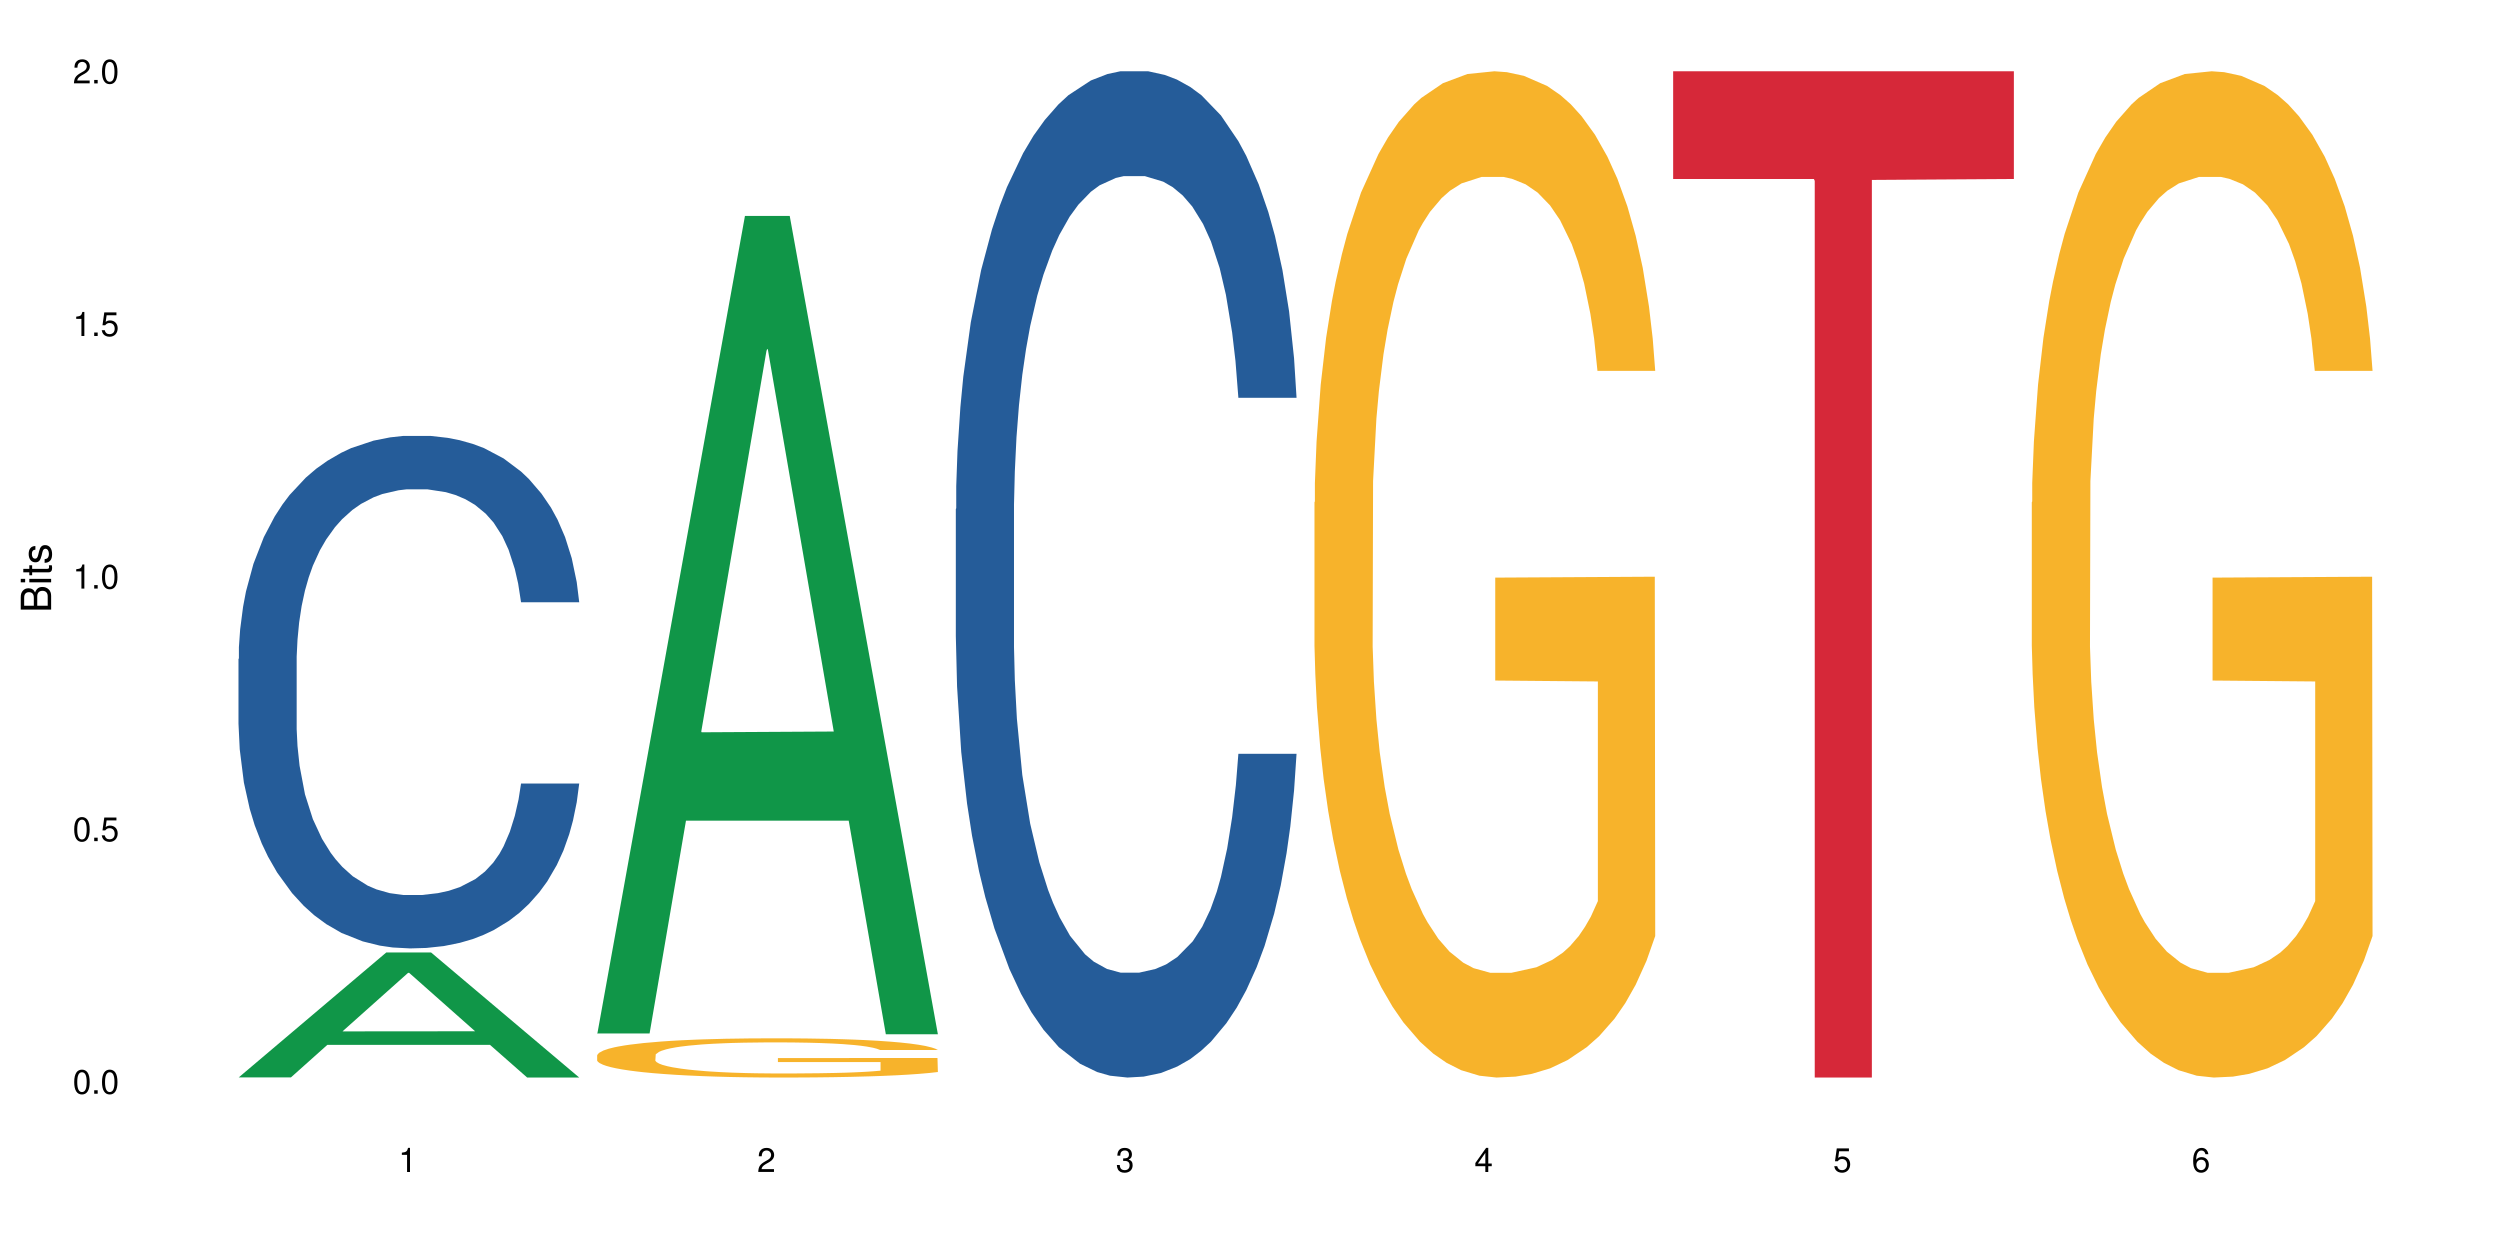 <?xml version="1.0" encoding="UTF-8"?>
<svg xmlns="http://www.w3.org/2000/svg" xmlns:xlink="http://www.w3.org/1999/xlink" width="720pt" height="360pt" viewBox="0 0 720 360" version="1.1">
<defs>
<g>
<symbol overflow="visible" id="glyph0-0">
<path style="stroke:none;" d=""/>
</symbol>
<symbol overflow="visible" id="glyph0-1">
<path style="stroke:none;" d="M 2.641 -6.938 C 2 -6.938 1.422 -6.656 1.078 -6.172 C 0.641 -5.562 0.406 -4.641 0.406 -3.359 C 0.406 -1.016 1.188 0.219 2.641 0.219 C 4.078 0.219 4.859 -1.016 4.859 -3.297 C 4.859 -4.641 4.656 -5.547 4.203 -6.172 C 3.844 -6.656 3.281 -6.938 2.641 -6.938 Z M 2.641 -6.188 C 3.547 -6.188 4 -5.25 4 -3.375 C 4 -1.406 3.562 -0.484 2.625 -0.484 C 1.734 -0.484 1.281 -1.438 1.281 -3.344 C 1.281 -5.25 1.734 -6.188 2.641 -6.188 Z M 2.641 -6.188 "/>
</symbol>
<symbol overflow="visible" id="glyph0-2">
<path style="stroke:none;" d="M 1.828 -1 L 0.828 -1 L 0.828 0 L 1.828 0 Z M 1.828 -1 "/>
</symbol>
<symbol overflow="visible" id="glyph0-3">
<path style="stroke:none;" d="M 4.562 -6.797 L 1.062 -6.797 L 0.547 -3.094 L 1.328 -3.094 C 1.719 -3.562 2.047 -3.734 2.578 -3.734 C 3.484 -3.734 4.062 -3.109 4.062 -2.094 C 4.062 -1.125 3.484 -0.531 2.578 -0.531 C 1.828 -0.531 1.375 -0.906 1.188 -1.672 L 0.328 -1.672 C 0.453 -1.109 0.547 -0.844 0.75 -0.594 C 1.125 -0.078 1.828 0.219 2.594 0.219 C 3.969 0.219 4.922 -0.781 4.922 -2.219 C 4.922 -3.562 4.031 -4.484 2.719 -4.484 C 2.25 -4.484 1.859 -4.359 1.469 -4.062 L 1.734 -5.969 L 4.562 -5.969 Z M 4.562 -6.797 "/>
</symbol>
<symbol overflow="visible" id="glyph0-4">
<path style="stroke:none;" d="M 2.484 -4.938 L 2.484 0 L 3.328 0 L 3.328 -6.938 L 2.766 -6.938 C 2.469 -5.875 2.281 -5.734 0.984 -5.562 L 0.984 -4.938 Z M 2.484 -4.938 "/>
</symbol>
<symbol overflow="visible" id="glyph0-5">
<path style="stroke:none;" d="M 4.859 -0.828 L 1.281 -0.828 C 1.359 -1.406 1.672 -1.781 2.5 -2.281 L 3.469 -2.828 C 4.406 -3.344 4.906 -4.062 4.906 -4.906 C 4.906 -5.484 4.672 -6.031 4.266 -6.406 C 3.859 -6.766 3.375 -6.938 2.719 -6.938 C 1.859 -6.938 1.219 -6.625 0.844 -6.031 C 0.609 -5.672 0.5 -5.234 0.484 -4.531 L 1.328 -4.531 C 1.359 -5.016 1.406 -5.281 1.531 -5.516 C 1.75 -5.938 2.188 -6.203 2.703 -6.203 C 3.469 -6.203 4.031 -5.641 4.031 -4.891 C 4.031 -4.344 3.719 -3.859 3.125 -3.516 L 2.234 -3 C 0.812 -2.172 0.406 -1.531 0.328 -0.016 L 4.859 -0.016 Z M 4.859 -0.828 "/>
</symbol>
<symbol overflow="visible" id="glyph0-6">
<path style="stroke:none;" d="M 2.125 -3.188 L 2.578 -3.188 C 3.5 -3.188 3.984 -2.766 3.984 -1.922 C 3.984 -1.062 3.469 -0.531 2.594 -0.531 C 1.656 -0.531 1.203 -1 1.156 -2.016 L 0.312 -2.016 C 0.344 -1.453 0.438 -1.094 0.609 -0.781 C 0.953 -0.109 1.625 0.219 2.547 0.219 C 3.953 0.219 4.859 -0.625 4.859 -1.938 C 4.859 -2.828 4.516 -3.297 3.703 -3.594 C 4.344 -3.844 4.656 -4.328 4.656 -5.031 C 4.656 -6.219 3.875 -6.938 2.578 -6.938 C 1.203 -6.938 0.484 -6.172 0.453 -4.703 L 1.297 -4.703 C 1.312 -5.125 1.344 -5.359 1.453 -5.578 C 1.641 -5.969 2.062 -6.203 2.594 -6.203 C 3.344 -6.203 3.797 -5.75 3.797 -5 C 3.797 -4.516 3.609 -4.219 3.25 -4.047 C 3.016 -3.953 2.703 -3.922 2.125 -3.906 Z M 2.125 -3.188 "/>
</symbol>
<symbol overflow="visible" id="glyph0-7">
<path style="stroke:none;" d="M 3.141 -1.672 L 3.141 0 L 3.984 0 L 3.984 -1.672 L 4.984 -1.672 L 4.984 -2.438 L 3.984 -2.438 L 3.984 -6.938 L 3.359 -6.938 L 0.266 -2.578 L 0.266 -1.672 Z M 3.141 -2.438 L 1 -2.438 L 3.141 -5.5 Z M 3.141 -2.438 "/>
</symbol>
<symbol overflow="visible" id="glyph0-8">
<path style="stroke:none;" d="M 4.781 -5.125 C 4.609 -6.266 3.891 -6.938 2.844 -6.938 C 2.094 -6.938 1.422 -6.578 1.031 -5.953 C 0.594 -5.266 0.406 -4.422 0.406 -3.172 C 0.406 -2 0.578 -1.25 0.984 -0.641 C 1.359 -0.078 1.953 0.219 2.703 0.219 C 3.984 0.219 4.922 -0.75 4.922 -2.094 C 4.922 -3.375 4.062 -4.281 2.844 -4.281 C 2.172 -4.281 1.641 -4.031 1.281 -3.516 C 1.281 -5.234 1.828 -6.188 2.797 -6.188 C 3.391 -6.188 3.797 -5.797 3.938 -5.125 Z M 2.734 -3.531 C 3.547 -3.531 4.062 -2.953 4.062 -2.031 C 4.062 -1.156 3.484 -0.531 2.703 -0.531 C 1.922 -0.531 1.328 -1.188 1.328 -2.078 C 1.328 -2.938 1.906 -3.531 2.734 -3.531 Z M 2.734 -3.531 "/>
</symbol>
<symbol overflow="visible" id="glyph1-0">
<path style="stroke:none;" d=""/>
</symbol>
<symbol overflow="visible" id="glyph1-1">
<path style="stroke:none;" d="M 0 -0.953 L 0 -4.891 C 0 -5.719 -0.234 -6.344 -0.734 -6.797 C -1.188 -7.234 -1.812 -7.469 -2.5 -7.469 C -3.547 -7.469 -4.188 -7 -4.625 -5.875 C -4.984 -6.688 -5.625 -7.094 -6.531 -7.094 C -7.172 -7.094 -7.734 -6.859 -8.141 -6.391 C -8.562 -5.922 -8.75 -5.344 -8.75 -4.5 L -8.75 -0.953 Z M -4.984 -2.062 L -7.766 -2.062 L -7.766 -4.219 C -7.766 -4.844 -7.688 -5.203 -7.453 -5.5 C -7.219 -5.812 -6.859 -5.969 -6.375 -5.969 C -5.891 -5.969 -5.531 -5.812 -5.297 -5.5 C -5.062 -5.203 -4.984 -4.844 -4.984 -4.219 Z M -0.984 -2.062 L -4 -2.062 L -4 -4.781 C -4 -5.766 -3.438 -6.359 -2.484 -6.359 C -1.547 -6.359 -0.984 -5.766 -0.984 -4.781 Z M -0.984 -2.062 "/>
</symbol>
<symbol overflow="visible" id="glyph1-2">
<path style="stroke:none;" d="M -6.281 -1.797 L -6.281 -0.797 L 0 -0.797 L 0 -1.797 Z M -8.75 -1.797 L -8.75 -0.797 L -7.484 -0.797 L -7.484 -1.797 Z M -8.75 -1.797 "/>
</symbol>
<symbol overflow="visible" id="glyph1-3">
<path style="stroke:none;" d="M -6.281 -3.047 L -6.281 -2.016 L -8.016 -2.016 L -8.016 -1.016 L -6.281 -1.016 L -6.281 -0.172 L -5.469 -0.172 L -5.469 -1.016 L -0.719 -1.016 C -0.078 -1.016 0.281 -1.453 0.281 -2.234 C 0.281 -2.5 0.25 -2.719 0.188 -3.047 L -0.641 -3.047 C -0.609 -2.906 -0.594 -2.766 -0.594 -2.562 C -0.594 -2.141 -0.719 -2.016 -1.156 -2.016 L -5.469 -2.016 L -5.469 -3.047 Z M -6.281 -3.047 "/>
</symbol>
<symbol overflow="visible" id="glyph1-4">
<path style="stroke:none;" d="M -4.531 -5.25 C -5.766 -5.25 -6.469 -4.422 -6.469 -2.969 C -6.469 -1.516 -5.719 -0.562 -4.547 -0.562 C -3.562 -0.562 -3.094 -1.062 -2.734 -2.562 L -2.516 -3.484 C -2.344 -4.188 -2.094 -4.469 -1.641 -4.469 C -1.047 -4.469 -0.641 -3.875 -0.641 -3 C -0.641 -2.453 -0.797 -2 -1.062 -1.75 C -1.25 -1.594 -1.422 -1.531 -1.875 -1.469 L -1.875 -0.406 C -0.422 -0.453 0.281 -1.266 0.281 -2.922 C 0.281 -4.5 -0.5 -5.516 -1.719 -5.516 C -2.656 -5.516 -3.172 -4.984 -3.469 -3.734 L -3.703 -2.766 C -3.891 -1.953 -4.156 -1.609 -4.594 -1.609 C -5.188 -1.609 -5.547 -2.125 -5.547 -2.938 C -5.547 -3.75 -5.203 -4.172 -4.531 -4.203 Z M -4.531 -5.25 "/>
</symbol>
</g>
</defs>
<g id="surface1">
<rect x="0" y="0" width="720" height="360" style="fill:rgb(100%,100%,100%);fill-opacity:1;stroke:none;"/>
<path style=" stroke:none;fill-rule:nonzero;fill:rgb(6.275%,58.824%,28.235%);fill-opacity:1;" d="M 68.684 310.297 L 68.789 310.266 L 111.25 274.309 L 124.145 274.309 L 166.816 310.332 L 151.824 310.332 L 141.129 300.93 L 94.266 300.93 L 83.781 310.297 L 68.684 310.297 L 98.773 297.039 L 136.832 297.004 L 117.855 280.195 L 117.645 280.16 L 117.438 280.262 L 98.668 297.004 L 98.773 297.039 Z M 68.684 310.297 "/>
<path style=" stroke:none;fill-rule:nonzero;fill:rgb(14.51%,36.078%,60%);fill-opacity:1;" d="M 68.684 189.773 L 68.805 189.637 L 68.805 186.398 L 69.164 181.273 L 70 174.797 L 70.84 170.344 L 72.992 162.387 L 75.984 154.695 L 79.098 148.762 L 81.371 145.254 L 83.406 142.555 L 88.07 137.562 L 91.062 135 L 94.297 132.707 L 98.246 130.414 L 101.117 129.062 L 107.578 126.906 L 112.367 125.961 L 116.074 125.555 L 124.094 125.555 L 128.879 126.094 L 132.352 126.77 L 136.18 127.848 L 139.41 129.062 L 145.035 132.031 L 150.062 135.809 L 152.336 137.969 L 155.926 142.148 L 158.68 146.195 L 160.594 149.703 L 162.746 154.695 L 164.66 160.766 L 166.098 167.648 L 166.816 173.449 L 150.062 173.449 L 149.223 168.051 L 148.266 163.871 L 146.473 158.34 L 144.676 154.426 L 142.164 150.516 L 139.891 147.949 L 136.777 145.387 L 134.027 143.77 L 131.152 142.555 L 128.402 141.746 L 123.137 140.934 L 117.031 140.934 L 114.758 141.207 L 110.09 142.285 L 107.578 143.23 L 103.988 145.117 L 101.477 146.871 L 98.484 149.57 L 96.449 151.863 L 93.938 155.371 L 92.141 158.473 L 90.105 162.926 L 88.91 166.297 L 87.832 170.074 L 86.875 174.527 L 86.156 179.25 L 85.68 184.242 L 85.441 189.098 L 85.441 210.008 L 85.68 214.863 L 86.277 220.531 L 87.832 228.762 L 90.105 235.91 L 92.738 241.574 L 95.254 245.625 L 96.688 247.512 L 98.602 249.672 L 101.594 252.367 L 105.902 255.066 L 108.418 256.145 L 112.246 257.227 L 116.195 257.766 L 121.461 257.766 L 126.129 257.227 L 129.238 256.551 L 132.469 255.473 L 136.898 253.18 L 139.652 251.02 L 142.043 248.457 L 143.84 245.895 L 145.035 243.734 L 146.832 239.551 L 148.266 234.965 L 149.344 230.242 L 150.062 225.656 L 166.816 225.656 L 166.098 231.055 L 165.02 236.316 L 163.945 240.227 L 162.27 244.949 L 160.355 249.133 L 157.602 253.852 L 155.328 256.957 L 152.336 260.328 L 149.582 262.891 L 146.59 265.184 L 142.164 267.883 L 139.293 269.23 L 136.18 270.445 L 132.469 271.527 L 127.805 272.469 L 122.777 273.008 L 118.109 273.145 L 113.082 272.875 L 109.375 272.336 L 104.469 271.121 L 98.363 268.691 L 93.938 266.129 L 90.465 263.566 L 87.473 260.867 L 84.125 257.227 L 79.816 251.289 L 77.184 246.703 L 75.387 242.926 L 73.352 237.664 L 71.918 232.941 L 70.242 225.387 L 69.043 215.809 L 68.684 208.391 Z M 68.684 189.773 "/>
<path style=" stroke:none;fill-rule:nonzero;fill:rgb(6.275%,58.824%,28.235%);fill-opacity:1;" d="M 171.98 297.645 L 172.086 297.426 L 214.547 62.191 L 227.441 62.191 L 270.109 297.867 L 255.117 297.867 L 244.426 236.348 L 197.562 236.348 L 187.078 297.645 L 171.98 297.645 L 202.07 210.898 L 240.125 210.68 L 221.152 100.695 L 220.941 100.477 L 220.73 101.141 L 201.965 210.68 L 202.07 210.898 Z M 171.98 297.645 "/>
<path style=" stroke:none;fill-rule:nonzero;fill:rgb(96.863%,70.196%,16.863%);fill-opacity:1;" d="M 171.98 303.871 L 172.102 303.859 L 172.102 303.656 L 172.578 303.191 L 173.777 302.551 L 175.332 302.023 L 177.008 301.613 L 178.082 301.395 L 179.879 301.086 L 181.434 300.859 L 185.383 300.395 L 190.41 299.961 L 193.164 299.773 L 196.273 299.598 L 200.703 299.402 L 202.734 299.332 L 208.961 299.164 L 216.02 299.062 L 223.797 299.031 L 227.387 299.043 L 232.297 299.082 L 238.996 299.195 L 242.824 299.301 L 245.816 299.402 L 248.93 299.535 L 252.758 299.742 L 256.348 299.992 L 259.223 300.238 L 262.094 300.547 L 264.488 300.879 L 266.52 301.238 L 268.316 301.672 L 269.395 302.035 L 270.109 302.395 L 253.477 302.395 L 252.52 302.035 L 251.441 301.754 L 249.648 301.414 L 247.852 301.168 L 246.059 300.973 L 242.707 300.703 L 239.836 300.539 L 236.246 300.395 L 232.773 300.301 L 228.824 300.238 L 226.43 300.219 L 220.09 300.219 L 214.344 300.289 L 210.992 300.371 L 208.602 300.457 L 205.25 300.609 L 203.215 300.734 L 202.02 300.816 L 198.43 301.137 L 196.035 301.426 L 194.719 301.621 L 193.043 301.93 L 191.848 302.211 L 190.531 302.621 L 189.812 302.934 L 188.855 303.633 L 188.734 305.492 L 189.094 305.883 L 189.812 306.309 L 190.77 306.68 L 192.207 307.07 L 193.641 307.371 L 196.156 307.773 L 198.309 308.043 L 199.984 308.215 L 203.215 308.496 L 204.531 308.59 L 207.645 308.773 L 210.875 308.918 L 214.824 309.043 L 217.816 309.105 L 222.602 309.156 L 228.703 309.156 L 235.887 309.094 L 240.434 309.012 L 243.543 308.93 L 245.578 308.855 L 248.09 308.742 L 249.887 308.641 L 251.562 308.527 L 253.598 308.352 L 253.598 305.883 L 224.039 305.875 L 224.039 304.719 L 269.992 304.707 L 270.109 308.742 L 267.598 309.023 L 264.488 309.289 L 261.496 309.496 L 258.383 309.672 L 253.957 309.867 L 250.367 309.992 L 244.859 310.137 L 239.836 310.23 L 234.57 310.293 L 229.902 310.32 L 224.398 310.332 L 219.488 310.312 L 214.227 310.25 L 210.035 310.168 L 206.207 310.062 L 202.379 309.93 L 197.59 309.715 L 194.48 309.539 L 191.246 309.32 L 188.016 309.062 L 185.145 308.785 L 183.23 308.566 L 181.316 308.32 L 179.281 308.012 L 177.367 307.66 L 175.93 307.34 L 174.613 306.977 L 173.656 306.637 L 172.699 306.172 L 172.219 305.801 L 171.98 305.48 Z M 171.98 303.871 "/>
<path style=" stroke:none;fill-rule:nonzero;fill:rgb(14.51%,36.078%,60%);fill-opacity:1;" d="M 275.277 146.621 L 275.395 146.355 L 275.395 140 L 275.754 129.934 L 276.594 117.215 L 277.43 108.477 L 279.586 92.844 L 282.574 77.746 L 285.688 66.09 L 287.961 59.203 L 289.996 53.902 L 294.664 44.102 L 297.656 39.07 L 300.887 34.566 L 304.836 30.062 L 307.707 27.414 L 314.168 23.176 L 318.957 21.32 L 322.664 20.527 L 330.684 20.527 L 335.469 21.586 L 338.941 22.91 L 342.77 25.031 L 346 27.414 L 351.625 33.242 L 356.652 40.66 L 358.926 44.898 L 362.516 53.109 L 365.27 61.055 L 367.184 67.945 L 369.336 77.746 L 371.254 89.668 L 372.688 103.176 L 373.406 114.566 L 356.652 114.566 L 355.816 103.973 L 354.855 95.758 L 353.062 84.898 L 351.266 77.215 L 348.754 69.535 L 346.48 64.5 L 343.367 59.469 L 340.617 56.289 L 337.746 53.902 L 334.992 52.316 L 329.727 50.727 L 323.625 50.727 L 321.348 51.254 L 316.684 53.375 L 314.168 55.23 L 310.578 58.938 L 308.066 62.383 L 305.074 67.68 L 303.039 72.184 L 300.527 79.07 L 298.73 85.164 L 296.695 93.906 L 295.5 100.527 L 294.422 107.945 L 293.465 116.688 L 292.746 125.957 L 292.27 135.762 L 292.031 145.297 L 292.031 186.355 L 292.27 195.895 L 292.867 207.02 L 294.422 223.18 L 296.695 237.219 L 299.328 248.344 L 301.844 256.293 L 303.277 260 L 305.195 264.238 L 308.188 269.535 L 312.492 274.836 L 315.008 276.953 L 318.836 279.074 L 322.785 280.133 L 328.051 280.133 L 332.719 279.074 L 335.828 277.75 L 339.062 275.629 L 343.488 271.125 L 346.242 266.887 L 348.633 261.855 L 350.43 256.82 L 351.625 252.582 L 353.422 244.371 L 354.855 235.363 L 355.934 226.094 L 356.652 217.086 L 373.406 217.086 L 372.688 227.684 L 371.613 238.012 L 370.535 245.695 L 368.859 254.969 L 366.945 263.18 L 364.191 272.449 L 361.918 278.543 L 358.926 285.168 L 356.172 290.199 L 353.184 294.703 L 348.754 300 L 345.883 302.648 L 342.77 305.035 L 339.062 307.152 L 334.395 309.008 L 329.367 310.066 L 324.699 310.332 L 319.676 309.801 L 315.965 308.742 L 311.059 306.359 L 304.953 301.59 L 300.527 296.559 L 297.055 291.523 L 294.062 286.227 L 290.715 279.074 L 286.406 267.418 L 283.773 258.41 L 281.977 250.992 L 279.941 240.664 L 278.508 231.391 L 276.832 216.555 L 275.637 197.746 L 275.277 183.18 Z M 275.277 146.621 "/>
<path style=" stroke:none;fill-rule:nonzero;fill:rgb(96.863%,70.196%,16.863%);fill-opacity:1;" d="M 378.57 144.652 L 378.691 144.387 L 378.691 139.094 L 379.168 127.184 L 380.367 110.777 L 381.922 97.277 L 383.598 86.691 L 384.676 81.133 L 386.469 73.195 L 388.023 67.371 L 391.973 55.461 L 397 44.348 L 399.754 39.582 L 402.863 35.082 L 407.293 30.055 L 409.328 28.203 L 415.551 23.965 L 422.609 21.32 L 430.391 20.527 L 433.98 20.789 L 438.887 21.848 L 445.586 24.762 L 449.418 27.406 L 452.41 30.055 L 455.52 33.496 L 459.348 38.789 L 462.938 45.141 L 465.812 51.492 L 468.684 59.43 L 471.078 67.902 L 473.113 77.164 L 474.906 88.281 L 475.984 97.543 L 476.703 106.805 L 460.066 106.805 L 459.109 97.543 L 458.031 90.398 L 456.238 81.664 L 454.441 75.312 L 452.648 70.281 L 449.297 63.402 L 446.426 59.168 L 442.836 55.461 L 439.363 53.078 L 435.414 51.492 L 433.023 50.961 L 426.68 50.961 L 420.934 52.816 L 417.586 54.934 L 415.191 57.051 L 411.84 61.02 L 409.805 64.195 L 408.609 66.312 L 405.02 74.516 L 402.625 81.93 L 401.309 86.957 L 399.633 94.898 L 398.438 102.043 L 397.121 112.629 L 396.402 120.57 L 395.445 138.566 L 395.324 186.207 L 395.684 196.262 L 396.402 207.113 L 397.359 216.641 L 398.797 226.699 L 400.23 234.375 L 402.746 244.695 L 404.898 251.578 L 406.574 256.078 L 409.805 263.223 L 411.121 265.605 L 414.234 270.367 L 417.465 274.074 L 421.414 277.25 L 424.406 278.836 L 429.191 280.16 L 435.297 280.16 L 442.477 278.574 L 447.023 276.457 L 450.133 274.34 L 452.168 272.484 L 454.684 269.574 L 456.477 266.926 L 458.152 264.016 L 460.188 259.516 L 460.188 196.262 L 430.629 195.996 L 430.629 166.355 L 476.582 166.09 L 476.703 269.574 L 474.188 276.719 L 471.078 283.602 L 468.086 288.895 L 464.973 293.395 L 460.547 298.422 L 456.957 301.598 L 451.449 305.305 L 446.426 307.688 L 441.16 309.273 L 436.492 310.066 L 430.988 310.332 L 426.082 309.805 L 420.816 308.215 L 416.625 306.098 L 412.797 303.453 L 408.969 300.012 L 404.18 294.453 L 401.07 289.953 L 397.84 284.395 L 394.605 277.777 L 391.734 270.633 L 389.82 265.074 L 387.906 258.723 L 385.871 250.781 L 383.957 241.785 L 382.52 233.578 L 381.203 224.316 L 380.246 215.582 L 379.289 203.672 L 378.809 194.145 L 378.57 185.941 Z M 378.57 144.652 "/>
<path style=" stroke:none;fill-rule:nonzero;fill:rgb(83.922%,15.686%,22.353%);fill-opacity:1;" d="M 481.867 20.527 L 579.996 20.527 L 579.996 51.547 L 539.098 51.82 L 539.098 310.332 L 522.645 310.332 L 522.645 52.094 L 522.406 51.547 L 481.867 51.547 Z M 481.867 20.527 "/>
<path style=" stroke:none;fill-rule:nonzero;fill:rgb(96.863%,70.196%,16.863%);fill-opacity:1;" d="M 585.16 144.652 L 585.281 144.387 L 585.281 139.094 L 585.762 127.184 L 586.957 110.777 L 588.512 97.277 L 590.188 86.691 L 591.266 81.133 L 593.059 73.195 L 594.617 67.371 L 598.566 55.461 L 603.59 44.348 L 606.344 39.582 L 609.453 35.082 L 613.883 30.055 L 615.918 28.203 L 622.141 23.965 L 629.199 21.32 L 636.98 20.527 L 640.57 20.789 L 645.477 21.848 L 652.176 24.762 L 656.008 27.406 L 659 30.055 L 662.109 33.496 L 665.941 38.789 L 669.531 45.141 L 672.402 51.492 L 675.273 59.43 L 677.668 67.902 L 679.703 77.164 L 681.496 88.281 L 682.574 97.543 L 683.293 106.805 L 666.656 106.805 L 665.699 97.543 L 664.625 90.398 L 662.828 81.664 L 661.035 75.312 L 659.238 70.281 L 655.887 63.402 L 653.016 59.168 L 649.426 55.461 L 645.953 53.078 L 642.004 51.492 L 639.613 50.961 L 633.27 50.961 L 627.523 52.816 L 624.176 54.934 L 621.781 57.051 L 618.43 61.02 L 616.395 64.195 L 615.199 66.312 L 611.609 74.516 L 609.215 81.93 L 607.898 86.957 L 606.223 94.898 L 605.027 102.043 L 603.711 112.629 L 602.992 120.57 L 602.035 138.566 L 601.914 186.207 L 602.273 196.262 L 602.992 207.113 L 603.949 216.641 L 605.387 226.699 L 606.82 234.375 L 609.336 244.695 L 611.488 251.578 L 613.164 256.078 L 616.395 263.223 L 617.711 265.605 L 620.824 270.367 L 624.055 274.074 L 628.004 277.25 L 630.996 278.836 L 635.781 280.16 L 641.887 280.16 L 649.066 278.574 L 653.613 276.457 L 656.727 274.34 L 658.758 272.484 L 661.273 269.574 L 663.066 266.926 L 664.742 264.016 L 666.777 259.516 L 666.777 196.262 L 637.219 195.996 L 637.219 166.355 L 683.172 166.09 L 683.293 269.574 L 680.777 276.719 L 677.668 283.602 L 674.676 288.895 L 671.562 293.395 L 667.137 298.422 L 663.547 301.598 L 658.043 305.305 L 653.016 307.688 L 647.75 309.273 L 643.082 310.066 L 637.578 310.332 L 632.672 309.805 L 627.406 308.215 L 623.219 306.098 L 619.387 303.453 L 615.559 300.012 L 610.77 294.453 L 607.66 289.953 L 604.43 284.395 L 601.199 277.777 L 598.324 270.633 L 596.41 265.074 L 594.496 258.723 L 592.461 250.781 L 590.547 241.785 L 589.109 233.578 L 587.793 224.316 L 586.836 215.582 L 585.879 203.672 L 585.402 194.145 L 585.16 185.941 Z M 585.16 144.652 "/>
<g style="fill:rgb(0%,0%,0%);fill-opacity:1;">
  <use xlink:href="#glyph0-1" x="20.965" y="314.993"/>
  <use xlink:href="#glyph0-2" x="26.302" y="314.993"/>
  <use xlink:href="#glyph0-1" x="28.97" y="314.993"/>
</g>
<g style="fill:rgb(0%,0%,0%);fill-opacity:1;">
  <use xlink:href="#glyph0-1" x="20.965" y="242.251"/>
  <use xlink:href="#glyph0-2" x="26.302" y="242.251"/>
  <use xlink:href="#glyph0-3" x="28.97" y="242.251"/>
</g>
<g style="fill:rgb(0%,0%,0%);fill-opacity:1;">
  <use xlink:href="#glyph0-4" x="20.965" y="169.509"/>
  <use xlink:href="#glyph0-2" x="26.302" y="169.509"/>
  <use xlink:href="#glyph0-1" x="28.97" y="169.509"/>
</g>
<g style="fill:rgb(0%,0%,0%);fill-opacity:1;">
  <use xlink:href="#glyph0-4" x="20.965" y="96.767"/>
  <use xlink:href="#glyph0-2" x="26.302" y="96.767"/>
  <use xlink:href="#glyph0-3" x="28.97" y="96.767"/>
</g>
<g style="fill:rgb(0%,0%,0%);fill-opacity:1;">
  <use xlink:href="#glyph0-5" x="20.965" y="24.024"/>
  <use xlink:href="#glyph0-2" x="26.302" y="24.024"/>
  <use xlink:href="#glyph0-1" x="28.97" y="24.024"/>
</g>
<g style="fill:rgb(0%,0%,0%);fill-opacity:1;">
  <use xlink:href="#glyph0-4" x="114.75" y="337.532"/>
</g>
<g style="fill:rgb(0%,0%,0%);fill-opacity:1;">
  <use xlink:href="#glyph0-5" x="218.047" y="337.532"/>
</g>
<g style="fill:rgb(0%,0%,0%);fill-opacity:1;">
  <use xlink:href="#glyph0-6" x="321.34" y="337.532"/>
</g>
<g style="fill:rgb(0%,0%,0%);fill-opacity:1;">
  <use xlink:href="#glyph0-7" x="424.637" y="337.532"/>
</g>
<g style="fill:rgb(0%,0%,0%);fill-opacity:1;">
  <use xlink:href="#glyph0-3" x="527.93" y="337.532"/>
</g>
<g style="fill:rgb(0%,0%,0%);fill-opacity:1;">
  <use xlink:href="#glyph0-8" x="631.227" y="337.532"/>
</g>
<g style="fill:rgb(0%,0%,0%);fill-opacity:1;">
  <use xlink:href="#glyph1-1" x="14.725" y="176.512"/>
  <use xlink:href="#glyph1-2" x="14.725" y="168.508"/>
  <use xlink:href="#glyph1-3" x="14.725" y="165.844"/>
  <use xlink:href="#glyph1-4" x="14.725" y="162.508"/>
</g>
</g>
</svg>
